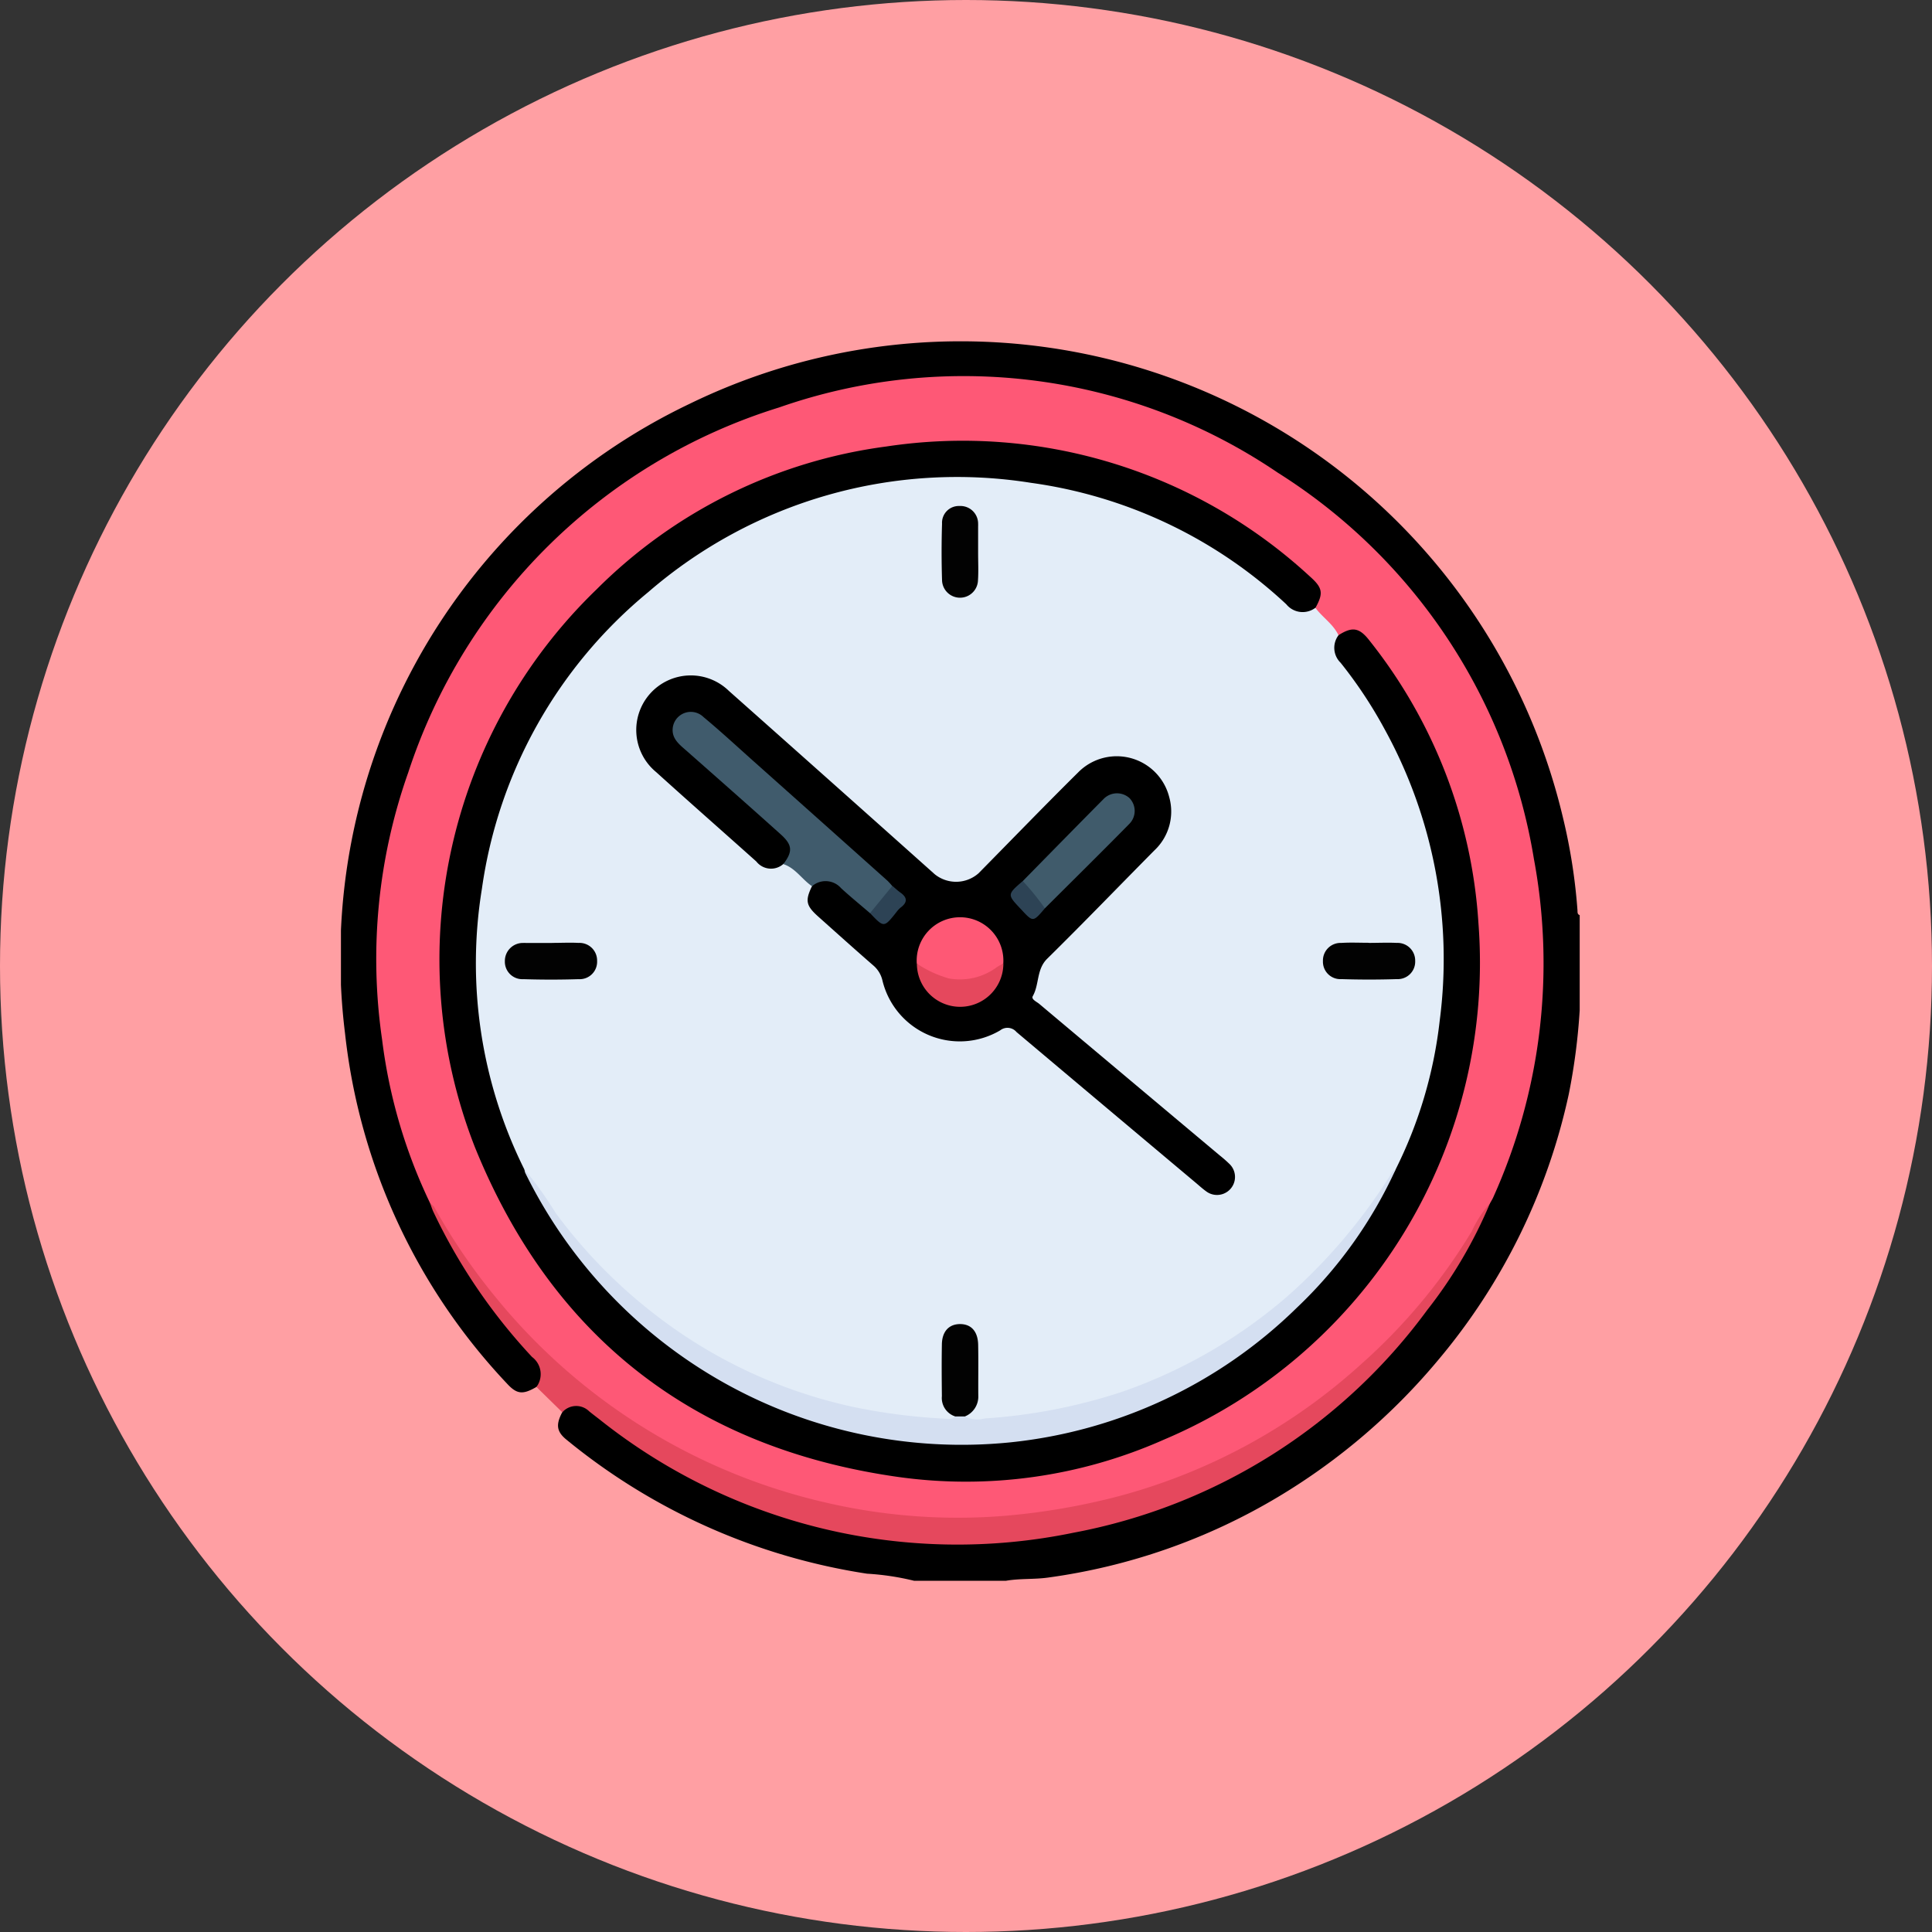 <svg xmlns="http://www.w3.org/2000/svg" xmlns:xlink="http://www.w3.org/1999/xlink" width="85" height="85" viewBox="0 0 85 85">
  <rect x="0" y="0" width="85" height="85" fill="#333333" stroke="none"/>
  <defs>
    <clipPath id="clip-path">
      <rect id="Rectángulo_41176" data-name="Rectángulo 41176" width="54.5" height="54.547" fill="none"/>
    </clipPath>
  </defs>
  <g id="Grupo_165975" data-name="Grupo 165975" transform="translate(-285 -8226)">
    <circle id="Elipse_4860" data-name="Elipse 4860" cx="42.5" cy="42.5" r="42.5" transform="translate(285 8226)" fill="#ff9fa3"/>
    <g id="Grupo_165974" data-name="Grupo 165974" transform="translate(300 8241)">
      <g id="Grupo_165973" data-name="Grupo 165973" transform="translate(0 0)" clip-path="url(#clip-path)">
        <path id="Trazado_153419" data-name="Trazado 153419" d="M8.6,46.02c-.6.35-.862.325-1.3-.154A26.654,26.654,0,0,1,.18,30.463,27,27,0,0,1,15.335,2.769,27.23,27.23,0,0,1,53.759,20.953a25,25,0,0,1,.643,4.091c.006.084-.014.181.1.218v4.153a27.185,27.185,0,0,1-.482,3.722,27.039,27.039,0,0,1-5.727,11.676,27.652,27.652,0,0,1-7.074,6.052A26.775,26.775,0,0,1,31.1,54.408c-.609.084-1.229.033-1.838.139H25.214a11.432,11.432,0,0,0-2.067-.311A27.349,27.349,0,0,1,9.925,48.342c-.44-.358-.477-.664-.188-1.209a.753.753,0,0,1,1.174-.2c.526.36,1.011.777,1.534,1.146a25.359,25.359,0,0,0,11.791,4.534A24.968,24.968,0,0,0,39.068,49.9a25.281,25.281,0,0,0,9.8-9.076,18.939,18.939,0,0,0,1.583-2.947,23.752,23.752,0,0,0,2.18-8.079,25.054,25.054,0,0,0-3.688-15.928A25.362,25.362,0,0,0,38.1,4.184a24.992,24.992,0,0,0-8.907-2.327A24.991,24.991,0,0,0,15.507,4.623a25.329,25.329,0,0,0-10.371,9.9,24.831,24.831,0,0,0-3.174,9.2,25.588,25.588,0,0,0,.784,10.74,27.956,27.956,0,0,0,1.265,3.386A23.56,23.56,0,0,0,7.2,43.1c.449.57.93,1.113,1.417,1.651.437.483.421.882-.013,1.271" transform="translate(0 0)"/>
        <path id="Trazado_153420" data-name="Trazado 153420" d="M53.009,61.673a20.248,20.248,0,0,1-2.762,4.7,25.022,25.022,0,0,1-15.566,9.8A25.262,25.262,0,0,1,13.8,71.163q-.212-.161-.42-.327a.813.813,0,0,0-1.187.038l-1.137-1.114a.944.944,0,0,0-.194-1.32,25.114,25.114,0,0,1-4.336-6.375c-.06-.125-.1-.261-.15-.391.259-.037.327.175.418.336A26.475,26.475,0,0,0,20.158,73.595a26.239,26.239,0,0,0,6.91,1.659,26.291,26.291,0,0,0,18.41-5.149,26.931,26.931,0,0,0,7.062-8c.109-.186.158-.456.469-.431" transform="translate(-2.454 -23.739)" fill="#e5485d"/>
        <path id="Trazado_153421" data-name="Trazado 153421" d="M51.533,38.908a5.012,5.012,0,0,0-.8,1.232A25.236,25.236,0,0,1,45.9,45.958,25.754,25.754,0,0,1,35.16,51.811a29.625,29.625,0,0,1-4.99.854,25.594,25.594,0,0,1-7.83-.577A26.291,26.291,0,0,1,7.8,43.066a26.625,26.625,0,0,1-2.713-3.978.888.888,0,0,0-.187-.181,23.2,23.2,0,0,1-2.112-7.2A24.6,24.6,0,0,1,3.938,19.963,24.927,24.927,0,0,1,20.256,3.9,24.592,24.592,0,0,1,42.189,6.766a24.813,24.813,0,0,1,11.275,17,25.055,25.055,0,0,1-1.781,14.866c-.042.1-.1.186-.149.279" transform="translate(-0.978 -0.974)" fill="#fe5876"/>
        <path id="Trazado_153422" data-name="Trazado 153422" d="M46.5,15.406c.312.424.784.715,1.016,1.207a2.51,2.51,0,0,0,.707,1.8,20.793,20.793,0,0,1,3.947,10.241A21.042,21.042,0,0,1,50.388,39.74a1.784,1.784,0,0,1-.229.418c-.552.605-.929,1.335-1.417,1.986a22.007,22.007,0,0,1-14.46,8.805,23.558,23.558,0,0,1-2.639.256c-.207.011-.528.121-.58-.268a1.864,1.864,0,0,0,.513-1.508c-.02-.389,0-.78,0-1.169a2.03,2.03,0,0,0-.054-.528c-.094-.346-.244-.643-.666-.636-.392.007-.539.286-.629.614a2.187,2.187,0,0,0-.061.579c0,.425.009.851,0,1.276a1.749,1.749,0,0,0,.494,1.356c.009.391-.306.29-.494.284a22.27,22.27,0,0,1-2.645-.246,22.192,22.192,0,0,1-15.059-9.57,8.245,8.245,0,0,0-.863-1.211A16.541,16.541,0,0,1,10.025,35.9a19.976,19.976,0,0,1-.594-5.214,21.664,21.664,0,0,1,1.857-8.4A21.44,21.44,0,0,1,28.182,9.707,21.16,21.16,0,0,1,40.8,11.97,19.688,19.688,0,0,1,45,14.863a1.625,1.625,0,0,0,1.509.543" transform="translate(-3.629 -3.667)" fill="#e3edf8"/>
        <path id="Trazado_153423" data-name="Trazado 153423" d="M45.573,14.5a.926.926,0,0,1-1.284-.151A20.563,20.563,0,0,0,33.054,9.005a20.749,20.749,0,0,0-16.835,4.807A20.617,20.617,0,0,0,8.9,26.858a20.373,20.373,0,0,0,1.863,12.349,26.446,26.446,0,0,0,4.483,6.04A21.133,21.133,0,0,0,27.158,51a21.119,21.119,0,0,0,20.727-9.8c.413-.661.828-1.32,1.218-1.995a19.472,19.472,0,0,0,1.934-6.528,20.965,20.965,0,0,0-2.425-12.837,19.584,19.584,0,0,0-1.935-2.92.916.916,0,0,1-.089-1.212c.6-.384.913-.338,1.355.231a22.2,22.2,0,0,1,4.8,12.451A22.78,22.78,0,0,1,38.907,51.1a21.453,21.453,0,0,1-11.7,1.642c-8.96-1.27-15.224-6.149-18.613-14.5a22.632,22.632,0,0,1,5.354-24.553A22.106,22.106,0,0,1,26.691,7.407a22.515,22.515,0,0,1,18.637,5.719c.563.5.6.737.246,1.376" transform="translate(-2.697 -2.763)"/>
        <path id="Trazado_153424" data-name="Trazado 153424" d="M27.587,32.222A.82.82,0,0,1,26.4,32.11c-1.468-1.313-2.947-2.612-4.407-3.933a2.4,2.4,0,1,1,3.2-3.572q4.536,4.027,9.06,8.069a1.494,1.494,0,0,0,1.925-.046c1.457-1.478,2.9-2.971,4.375-4.431a2.382,2.382,0,0,1,4.013,1.081,2.344,2.344,0,0,1-.652,2.343c-1.573,1.589-3.126,3.2-4.717,4.767-.477.471-.341,1.127-.634,1.646-.079.14.169.244.285.341q3.971,3.338,7.945,6.671a5.484,5.484,0,0,1,.439.387A.792.792,0,0,1,46.2,46.628c-.173-.123-.33-.269-.493-.405q-3.932-3.3-7.859-6.609a.519.519,0,0,0-.72-.074,3.5,3.5,0,0,1-5.179-2.193,1.226,1.226,0,0,0-.4-.661c-.816-.71-1.621-1.434-2.428-2.155-.537-.481-.579-.7-.271-1.337a.765.765,0,0,1,1.143-.17c.539.348.939.862,1.457,1.234.219.154.348.573.643.445s.462-.512.662-.8c.068-.1-.007-.2-.079-.286-.115-.133-.249-.25-.375-.374q-2.249-1.986-4.484-3.989c-1.132-1.019-2.294-2.005-3.4-3.05a3.3,3.3,0,0,0-.445-.378.674.674,0,0,0-.921.044.665.665,0,0,0,.043.959c.374.375.777.724,1.18,1.07,1.1.948,2.169,1.932,3.263,2.886.618.539.614,1.038.053,1.435" transform="translate(-8.125 -9.208)"/>
        <path id="Trazado_153425" data-name="Trazado 153425" d="M51.456,59.253a19.64,19.64,0,0,1-4.36,6.1,21.1,21.1,0,0,1-12.6,5.914,21.384,21.384,0,0,1-21.339-11.86.689.689,0,0,1-.035-.153A16.451,16.451,0,0,1,14.5,61.18a22.511,22.511,0,0,0,4.393,4.481,21.727,21.727,0,0,0,8.762,4.061,26.088,26.088,0,0,0,3.918.5c.169.01.358.057.5-.092a.277.277,0,0,1,.427,0,1.236,1.236,0,0,0,.875.085,24.272,24.272,0,0,0,6.045-1.173,22.3,22.3,0,0,0,7.245-4.179,24.561,24.561,0,0,0,4.518-5.294c.076-.117.123-.259.272-.312" transform="translate(-5.05 -22.809)" fill="#d4dff1"/>
        <path id="Trazado_153426" data-name="Trazado 153426" d="M32.41,35.392c-.426-.367-.862-.721-1.274-1.1a.906.906,0,0,0-1.278-.086c-.443-.3-.729-.8-1.263-.972.419-.554.409-.841-.122-1.317-1.383-1.242-2.777-2.47-4.171-3.7-.3-.261-.614-.512-.574-.957a.8.8,0,0,1,1.359-.493c.749.621,1.463,1.284,2.19,1.932q2.953,2.631,5.9,5.265a2.98,2.98,0,0,1,.213.235,1.832,1.832,0,0,1-.983,1.2" transform="translate(-9.132 -10.216)" fill="#405b6c"/>
        <path id="Trazado_153427" data-name="Trazado 153427" d="M43.993,74.388h-.427a.852.852,0,0,1-.586-.891c-.008-.763-.014-1.527,0-2.289.012-.56.311-.876.784-.883.5-.008.8.317.812.91.015.745,0,1.491.006,2.236a.942.942,0,0,1-.591.918" transform="translate(-16.541 -27.071)" fill="#020202"/>
        <path id="Trazado_153428" data-name="Trazado 153428" d="M44.574,13.864c0,.406.021.814-.006,1.218a.791.791,0,0,1-1.581-.009q-.039-1.244,0-2.489a.738.738,0,0,1,.768-.778.777.777,0,0,1,.819.787,1.013,1.013,0,0,1,0,.106q0,.583,0,1.166h-.006" transform="translate(-16.541 -4.544)" fill="#020202"/>
        <path id="Trazado_153429" data-name="Trazado 153429" d="M13.806,43.055c.389,0,.778-.02,1.165,0a.775.775,0,0,1,.812.795.766.766,0,0,1-.809.8q-1.218.039-2.437,0a.768.768,0,0,1-.812-.793.792.792,0,0,1,.809-.8,1.013,1.013,0,0,1,.106,0h1.166v0" transform="translate(-4.513 -16.571)" fill="#020202"/>
        <path id="Trazado_153430" data-name="Trazado 153430" d="M72.271,43.055c.406,0,.814-.02,1.218,0a.776.776,0,0,1,.814.793.768.768,0,0,1-.808.8c-.811.026-1.625.026-2.436,0a.766.766,0,0,1-.814-.792.774.774,0,0,1,.807-.8c.4-.026.812-.006,1.218-.006" transform="translate(-27.041 -16.571)" fill="#020202"/>
        <path id="Trazado_153431" data-name="Trazado 153431" d="M48.775,36.219c1.178-1.2,2.354-2.4,3.538-3.594a.824.824,0,0,1,1.145-.066.809.809,0,0,1,0,1.148c-1.229,1.249-2.476,2.479-3.716,3.716a2.435,2.435,0,0,1-.972-1.2" transform="translate(-18.776 -12.456)" fill="#405b6b"/>
        <path id="Trazado_153432" data-name="Trazado 153432" d="M41.19,43.266a1.907,1.907,0,1,1,3.805,0,2.582,2.582,0,0,1-3.805,0" transform="translate(-15.855 -15.873)" fill="#fe5875"/>
        <path id="Trazado_153433" data-name="Trazado 153433" d="M41.191,44.536a4.909,4.909,0,0,0,1.414.655,2.724,2.724,0,0,0,2.115-.5A2.5,2.5,0,0,1,45,44.537a1.9,1.9,0,0,1-3.805,0" transform="translate(-15.856 -17.144)" fill="#e5485d"/>
        <path id="Trazado_153434" data-name="Trazado 153434" d="M37.846,40.183l.983-1.2c.12.1.234.211.362.3.31.221.3.434,0,.656a1.114,1.114,0,0,0-.179.193c-.55.694-.55.7-1.169.045" transform="translate(-14.569 -15.008)" fill="#2d4355"/>
        <path id="Trazado_153435" data-name="Trazado 153435" d="M48.443,38.636a11.2,11.2,0,0,1,.971,1.2c-.52.612-.52.612-1.033.058l-.036-.038c-.592-.627-.592-.627.1-1.224" transform="translate(-18.444 -14.873)" fill="#2d4355"/>
      </g>
    </g>
  </g>
</svg>

